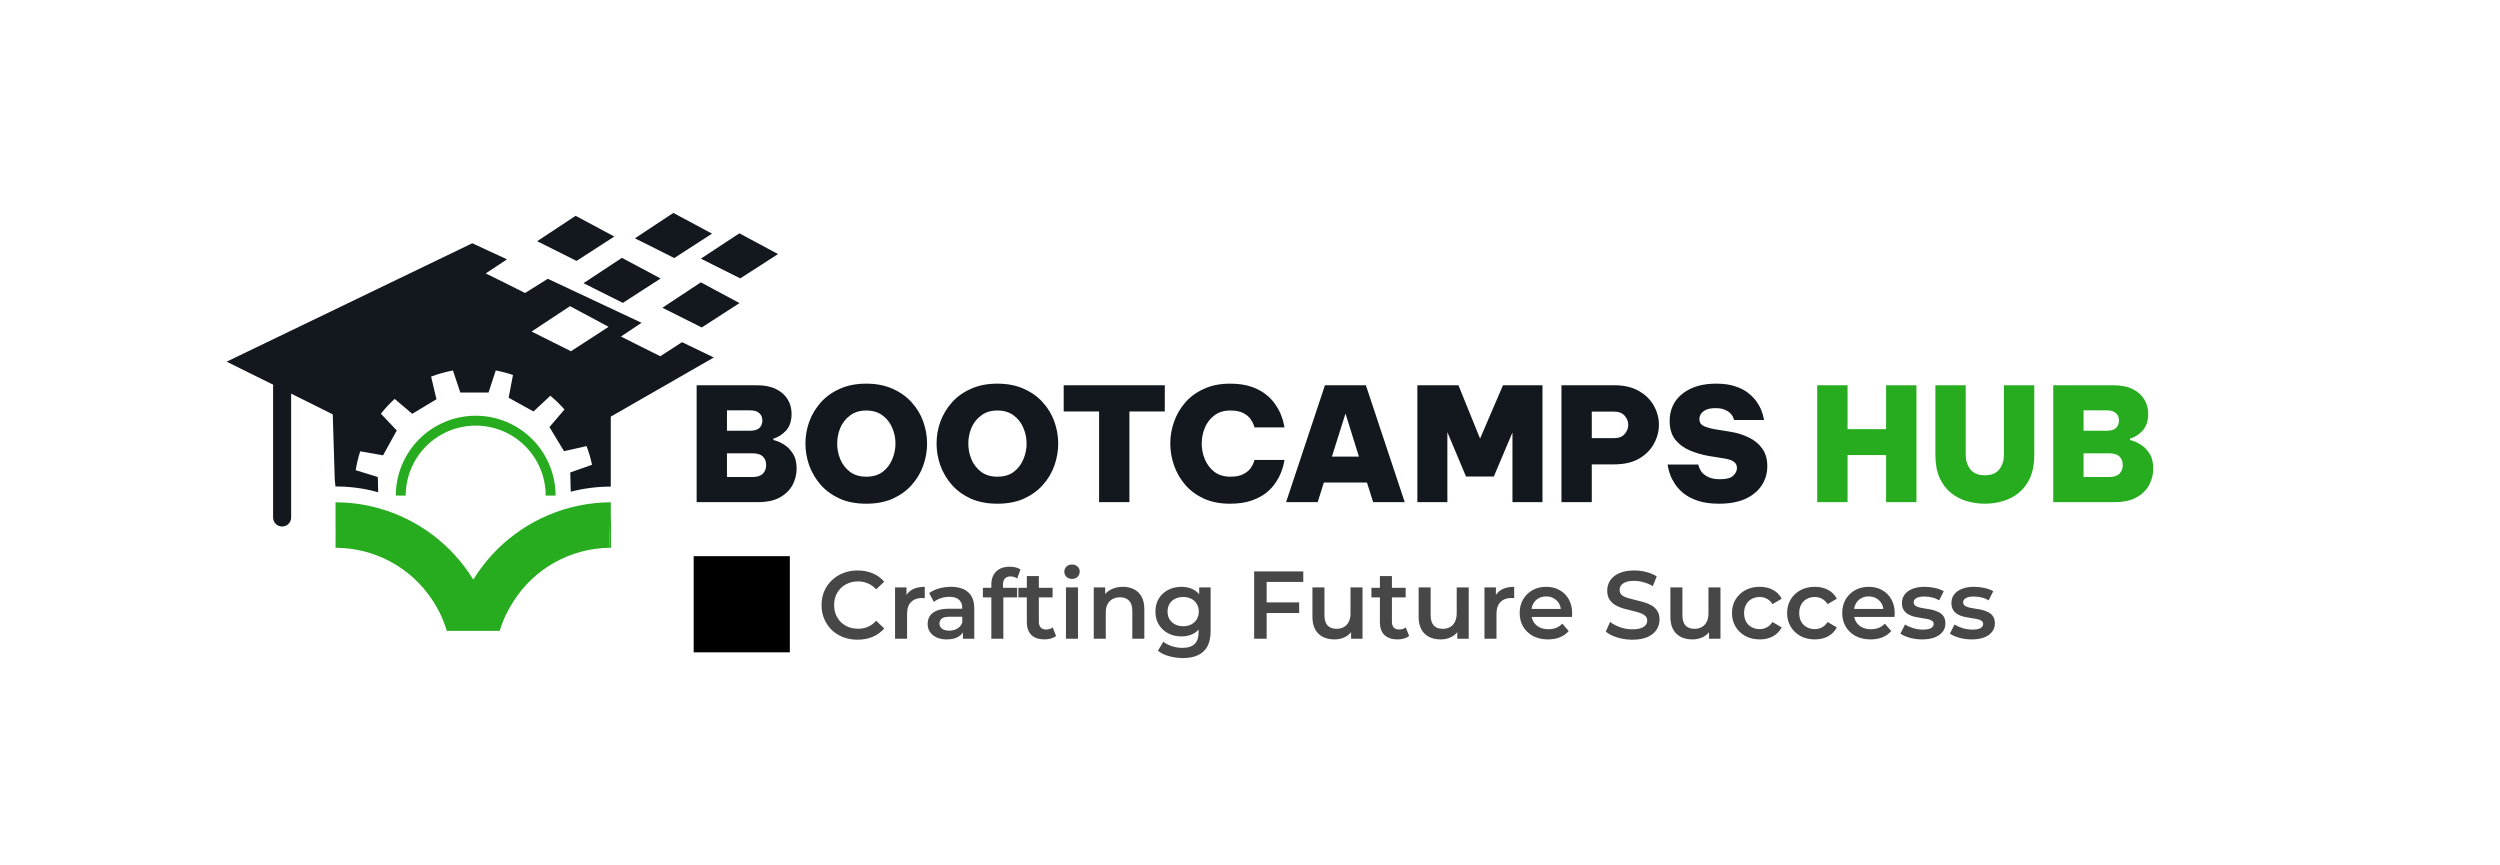 <svg width="364" height="126" viewBox="0 0 364 126" fill="none" xmlns="http://www.w3.org/2000/svg">
<rect width="364" height="126" fill="white"/>
<path d="M99.3 49.82L96.14 51.87L92.14 49.87L90.41 49L93.41 47L79.76 40.59L76.45 42.66L72.45 40.66L70.72 39.81L73.82 37.76L68.76 35.42L33 52.66L41.08 56.66L48.45 60.33L48.74 69.83L48.84 70.83C50.942 70.822 53.035 71.104 55.06 71.67L55.01 69.46L51.79 68.46C51.938 67.528 52.158 66.608 52.45 65.71L55.77 66.3L57.77 62.68L55.46 60.24C56.067 59.467 56.736 58.745 57.46 58.08L60.02 60.25L63.55 58.13L62.77 54.83C63.803 54.443 64.866 54.145 65.95 53.94L67.02 57.15H71.13L72.18 53.94C73.032 54.097 73.871 54.318 74.69 54.6L74.06 57.91L77.67 59.91L80.13 57.62C80.866 58.234 81.554 58.903 82.19 59.62L80 62.18L82.12 65.69L85.4 64.95C85.74 65.834 86.008 66.743 86.2 67.67L83.03 68.79L83.1 71.59C85.004 71.097 86.963 70.849 88.93 70.85V69.85V60.66L103.93 52.05L99.3 49.82ZM87.3 48.44L83.13 51.14L79.13 49.14L77.4 48.27L82.99 44.58L88.61 47.58L87.3 48.44Z" fill="#12181E"/>
<path d="M88.961 73.14V79.76H88.691L88.931 73.14H88.961Z" fill="#27AC1F"/>
<path d="M88.932 73.14L88.692 79.76C85.905 79.804 83.173 80.539 80.742 81.901C78.31 83.262 76.255 85.207 74.762 87.56C73.889 88.885 73.216 90.33 72.762 91.85H65.052C64.557 90.186 63.804 88.611 62.822 87.18C61.287 84.904 59.219 83.038 56.798 81.745C54.377 80.452 51.676 79.77 48.932 79.76L48.852 76.39V73.14C50.95 73.137 53.039 73.42 55.062 73.98C60.832 75.567 65.783 79.288 68.912 84.39C72.107 79.188 77.192 75.425 83.102 73.89C85.005 73.395 86.964 73.143 88.932 73.14Z" fill="#27AC1F"/>
<path d="M48.932 79.76H48.852V76.39L48.932 79.76Z" fill="#27AC1F"/>
<path d="M41.072 76.66C40.724 76.66 40.391 76.522 40.145 76.276C39.9 76.031 39.762 75.698 39.762 75.35V56.25C39.79 55.921 39.941 55.615 40.185 55.392C40.428 55.169 40.746 55.045 41.077 55.045C41.407 55.045 41.725 55.169 41.969 55.392C42.212 55.615 42.363 55.921 42.392 56.25V75.39C42.379 75.731 42.234 76.054 41.988 76.291C41.742 76.528 41.413 76.66 41.072 76.66Z" fill="#12181E"/>
<path d="M96.181 40.55L94.851 41.41L90.691 44.1L86.691 42.1L84.961 41.23L90.551 37.54L96.181 40.55Z" fill="#12181E"/>
<path d="M113.281 36.99L111.951 37.85L107.781 40.53L103.781 38.53L102.051 37.66L107.651 33.97L113.281 36.99Z" fill="#12181E"/>
<path d="M89.441 34.44L88.111 35.3L83.941 37.99L79.941 35.98L78.211 35.12L83.811 31.42L89.441 34.44Z" fill="#12181E"/>
<path d="M103.671 34.02L102.341 34.88L98.171 37.57L94.171 35.56L92.441 34.7L98.041 31L103.671 34.02Z" fill="#12181E"/>
<path d="M107.671 44.13L106.341 44.99L102.171 47.68L98.171 45.67L96.441 44.81L102.041 41.11L107.671 44.13Z" fill="#12181E"/>
<path d="M58.352 72.16C58.352 69.266 59.501 66.492 61.547 64.445C63.593 62.399 66.368 61.25 69.262 61.25C72.155 61.25 74.93 62.399 76.976 64.445C79.022 66.492 80.172 69.266 80.172 72.16" stroke="#27AC1F" stroke-width="1.44" stroke-miterlimit="10"/>
<path d="M101 94.98H115V80.98H101V94.98Z" fill="black"/>
<path d="M124.852 93.14C124.105 93.14 123.41 93.019 122.766 92.776C122.131 92.524 121.576 92.174 121.1 91.726C120.633 91.269 120.269 90.732 120.008 90.116C119.747 89.5 119.616 88.828 119.616 88.1C119.616 87.372 119.747 86.7 120.008 86.084C120.269 85.468 120.638 84.936 121.114 84.488C121.59 84.031 122.145 83.681 122.78 83.438C123.415 83.186 124.11 83.06 124.866 83.06C125.669 83.06 126.401 83.2 127.064 83.48C127.727 83.751 128.287 84.157 128.744 84.698L127.568 85.804C127.213 85.421 126.817 85.137 126.378 84.95C125.939 84.754 125.463 84.656 124.95 84.656C124.437 84.656 123.965 84.74 123.536 84.908C123.116 85.076 122.747 85.314 122.43 85.622C122.122 85.93 121.879 86.294 121.702 86.714C121.534 87.134 121.45 87.596 121.45 88.1C121.45 88.604 121.534 89.066 121.702 89.486C121.879 89.906 122.122 90.27 122.43 90.578C122.747 90.886 123.116 91.124 123.536 91.292C123.965 91.46 124.437 91.544 124.95 91.544C125.463 91.544 125.939 91.451 126.378 91.264C126.817 91.068 127.213 90.774 127.568 90.382L128.744 91.502C128.287 92.034 127.727 92.44 127.064 92.72C126.401 93 125.664 93.14 124.852 93.14ZM130.32 93V85.524H131.986V87.582L131.79 86.98C132.014 86.476 132.364 86.093 132.84 85.832C133.325 85.571 133.927 85.44 134.646 85.44V87.106C134.571 87.087 134.501 87.078 134.436 87.078C134.371 87.069 134.305 87.064 134.24 87.064C133.577 87.064 133.05 87.26 132.658 87.652C132.266 88.035 132.07 88.609 132.07 89.374V93H130.32ZM140.203 93V91.488L140.105 91.166V88.52C140.105 88.007 139.951 87.61 139.643 87.33C139.335 87.041 138.869 86.896 138.243 86.896C137.823 86.896 137.408 86.961 136.997 87.092C136.596 87.223 136.255 87.405 135.975 87.638L135.289 86.364C135.691 86.056 136.167 85.827 136.717 85.678C137.277 85.519 137.856 85.44 138.453 85.44C139.536 85.44 140.371 85.701 140.959 86.224C141.557 86.737 141.855 87.535 141.855 88.618V93H140.203ZM137.851 93.098C137.291 93.098 136.801 93.005 136.381 92.818C135.961 92.622 135.635 92.356 135.401 92.02C135.177 91.675 135.065 91.287 135.065 90.858C135.065 90.438 135.163 90.06 135.359 89.724C135.565 89.388 135.896 89.122 136.353 88.926C136.811 88.73 137.417 88.632 138.173 88.632H140.343V89.794H138.299C137.702 89.794 137.301 89.892 137.095 90.088C136.89 90.275 136.787 90.508 136.787 90.788C136.787 91.105 136.913 91.357 137.165 91.544C137.417 91.731 137.767 91.824 138.215 91.824C138.645 91.824 139.027 91.726 139.363 91.53C139.709 91.334 139.956 91.045 140.105 90.662L140.399 91.712C140.231 92.151 139.928 92.491 139.489 92.734C139.06 92.977 138.514 93.098 137.851 93.098ZM144.339 93V85.104C144.339 84.32 144.568 83.695 145.025 83.228C145.492 82.752 146.154 82.514 147.013 82.514C147.321 82.514 147.61 82.547 147.881 82.612C148.161 82.677 148.394 82.78 148.581 82.92L148.105 84.236C147.974 84.133 147.825 84.059 147.657 84.012C147.489 83.956 147.316 83.928 147.139 83.928C146.775 83.928 146.5 84.031 146.313 84.236C146.126 84.432 146.033 84.731 146.033 85.132V85.972L146.089 86.756V93H144.339ZM143.107 86.98V85.58H148.091V86.98H143.107ZM152.083 93.098C151.262 93.098 150.627 92.888 150.179 92.468C149.731 92.039 149.507 91.409 149.507 90.578V83.872H151.257V90.536C151.257 90.891 151.346 91.166 151.523 91.362C151.71 91.558 151.966 91.656 152.293 91.656C152.685 91.656 153.012 91.553 153.273 91.348L153.763 92.594C153.558 92.762 153.306 92.888 153.007 92.972C152.708 93.056 152.4 93.098 152.083 93.098ZM148.275 86.98V85.58H153.259V86.98H148.275ZM155.203 93V85.524H156.953V93H155.203ZM156.085 84.292C155.758 84.292 155.487 84.189 155.273 83.984C155.067 83.779 154.965 83.531 154.965 83.242C154.965 82.943 155.067 82.696 155.273 82.5C155.487 82.295 155.758 82.192 156.085 82.192C156.411 82.192 156.677 82.29 156.883 82.486C157.097 82.673 157.205 82.911 157.205 83.2C157.205 83.508 157.102 83.769 156.897 83.984C156.691 84.189 156.421 84.292 156.085 84.292ZM163.492 85.44C164.089 85.44 164.621 85.557 165.088 85.79C165.564 86.023 165.937 86.383 166.208 86.868C166.478 87.344 166.614 87.96 166.614 88.716V93H164.864V88.94C164.864 88.277 164.705 87.783 164.388 87.456C164.08 87.129 163.646 86.966 163.086 86.966C162.675 86.966 162.311 87.05 161.994 87.218C161.676 87.386 161.429 87.638 161.252 87.974C161.084 88.301 161 88.716 161 89.22V93H159.25V85.524H160.916V87.54L160.622 86.924C160.883 86.448 161.261 86.084 161.756 85.832C162.26 85.571 162.838 85.44 163.492 85.44ZM172.235 95.814C171.545 95.814 170.868 95.721 170.205 95.534C169.552 95.357 169.015 95.095 168.595 94.75L169.379 93.434C169.706 93.705 170.117 93.919 170.611 94.078C171.115 94.246 171.624 94.33 172.137 94.33C172.959 94.33 173.561 94.139 173.943 93.756C174.326 93.383 174.517 92.818 174.517 92.062V90.732L174.657 89.038L174.601 87.344V85.524H176.267V91.866C176.267 93.219 175.922 94.213 175.231 94.848C174.541 95.492 173.542 95.814 172.235 95.814ZM172.011 92.664C171.302 92.664 170.658 92.515 170.079 92.216C169.51 91.908 169.057 91.483 168.721 90.942C168.395 90.401 168.231 89.766 168.231 89.038C168.231 88.319 168.395 87.689 168.721 87.148C169.057 86.607 169.51 86.187 170.079 85.888C170.658 85.589 171.302 85.44 172.011 85.44C172.646 85.44 173.215 85.566 173.719 85.818C174.223 86.07 174.625 86.462 174.923 86.994C175.231 87.526 175.385 88.207 175.385 89.038C175.385 89.869 175.231 90.555 174.923 91.096C174.625 91.628 174.223 92.025 173.719 92.286C173.215 92.538 172.646 92.664 172.011 92.664ZM172.277 91.18C172.716 91.18 173.108 91.091 173.453 90.914C173.799 90.727 174.065 90.475 174.251 90.158C174.447 89.831 174.545 89.458 174.545 89.038C174.545 88.618 174.447 88.249 174.251 87.932C174.065 87.605 173.799 87.358 173.453 87.19C173.108 87.013 172.716 86.924 172.277 86.924C171.839 86.924 171.442 87.013 171.087 87.19C170.742 87.358 170.471 87.605 170.275 87.932C170.089 88.249 169.995 88.618 169.995 89.038C169.995 89.458 170.089 89.831 170.275 90.158C170.471 90.475 170.742 90.727 171.087 90.914C171.442 91.091 171.839 91.18 172.277 91.18ZM184.271 87.708H189.157V89.248H184.271V87.708ZM184.425 93H182.605V83.2H189.759V84.726H184.425V93ZM194.31 93.098C193.675 93.098 193.115 92.981 192.63 92.748C192.145 92.505 191.767 92.141 191.496 91.656C191.225 91.161 191.09 90.541 191.09 89.794V85.524H192.84V89.556C192.84 90.228 192.989 90.732 193.288 91.068C193.596 91.395 194.03 91.558 194.59 91.558C195.001 91.558 195.355 91.474 195.654 91.306C195.962 91.138 196.2 90.886 196.368 90.55C196.545 90.214 196.634 89.799 196.634 89.304V85.524H198.384V93H196.718V90.984L197.012 91.6C196.76 92.085 196.391 92.459 195.906 92.72C195.421 92.972 194.889 93.098 194.31 93.098ZM203.489 93.098C202.668 93.098 202.033 92.888 201.585 92.468C201.137 92.039 200.913 91.409 200.913 90.578V83.872H202.663V90.536C202.663 90.891 202.752 91.166 202.929 91.362C203.116 91.558 203.373 91.656 203.699 91.656C204.091 91.656 204.418 91.553 204.679 91.348L205.169 92.594C204.964 92.762 204.712 92.888 204.413 92.972C204.115 93.056 203.807 93.098 203.489 93.098ZM199.681 86.98V85.58H204.665V86.98H199.681ZM209.773 93.098C209.138 93.098 208.578 92.981 208.093 92.748C207.608 92.505 207.23 92.141 206.959 91.656C206.688 91.161 206.553 90.541 206.553 89.794V85.524H208.303V89.556C208.303 90.228 208.452 90.732 208.751 91.068C209.059 91.395 209.493 91.558 210.053 91.558C210.464 91.558 210.818 91.474 211.117 91.306C211.425 91.138 211.663 90.886 211.831 90.55C212.008 90.214 212.097 89.799 212.097 89.304V85.524H213.847V93H212.181V90.984L212.475 91.6C212.223 92.085 211.854 92.459 211.369 92.72C210.884 92.972 210.352 93.098 209.773 93.098ZM216.138 93V85.524H217.804V87.582L217.608 86.98C217.832 86.476 218.182 86.093 218.658 85.832C219.144 85.571 219.746 85.44 220.464 85.44V87.106C220.39 87.087 220.32 87.078 220.254 87.078C220.189 87.069 220.124 87.064 220.058 87.064C219.396 87.064 218.868 87.26 218.476 87.652C218.084 88.035 217.888 88.609 217.888 89.374V93H216.138ZM225.394 93.098C224.564 93.098 223.836 92.935 223.21 92.608C222.594 92.272 222.114 91.815 221.768 91.236C221.432 90.657 221.264 89.999 221.264 89.262C221.264 88.515 221.428 87.857 221.754 87.288C222.09 86.709 222.548 86.257 223.126 85.93C223.714 85.603 224.382 85.44 225.128 85.44C225.856 85.44 226.505 85.599 227.074 85.916C227.644 86.233 228.092 86.681 228.418 87.26C228.745 87.839 228.908 88.52 228.908 89.304C228.908 89.379 228.904 89.463 228.894 89.556C228.894 89.649 228.89 89.738 228.88 89.822H222.65V88.66H227.956L227.27 89.024C227.28 88.595 227.191 88.217 227.004 87.89C226.818 87.563 226.561 87.307 226.234 87.12C225.917 86.933 225.548 86.84 225.128 86.84C224.699 86.84 224.321 86.933 223.994 87.12C223.677 87.307 223.425 87.568 223.238 87.904C223.061 88.231 222.972 88.618 222.972 89.066V89.346C222.972 89.794 223.075 90.191 223.28 90.536C223.486 90.881 223.775 91.147 224.148 91.334C224.522 91.521 224.951 91.614 225.436 91.614C225.856 91.614 226.234 91.549 226.57 91.418C226.906 91.287 227.205 91.082 227.466 90.802L228.404 91.88C228.068 92.272 227.644 92.575 227.13 92.79C226.626 92.995 226.048 93.098 225.394 93.098ZM237.665 93.14C236.899 93.14 236.167 93.033 235.467 92.818C234.767 92.594 234.211 92.309 233.801 91.964L234.431 90.55C234.823 90.858 235.308 91.115 235.887 91.32C236.465 91.525 237.058 91.628 237.665 91.628C238.178 91.628 238.593 91.572 238.911 91.46C239.228 91.348 239.461 91.199 239.611 91.012C239.76 90.816 239.835 90.597 239.835 90.354C239.835 90.055 239.727 89.817 239.513 89.64C239.298 89.453 239.018 89.309 238.673 89.206C238.337 89.094 237.959 88.991 237.539 88.898C237.128 88.805 236.713 88.697 236.293 88.576C235.882 88.445 235.504 88.282 235.159 88.086C234.823 87.881 234.547 87.61 234.333 87.274C234.118 86.938 234.011 86.509 234.011 85.986C234.011 85.454 234.151 84.969 234.431 84.53C234.72 84.082 235.154 83.727 235.733 83.466C236.321 83.195 237.063 83.06 237.959 83.06C238.547 83.06 239.13 83.135 239.709 83.284C240.287 83.433 240.791 83.648 241.221 83.928L240.647 85.342C240.208 85.081 239.755 84.889 239.289 84.768C238.822 84.637 238.374 84.572 237.945 84.572C237.441 84.572 237.03 84.633 236.713 84.754C236.405 84.875 236.176 85.034 236.027 85.23C235.887 85.426 235.817 85.65 235.817 85.902C235.817 86.201 235.919 86.443 236.125 86.63C236.339 86.807 236.615 86.947 236.951 87.05C237.296 87.153 237.679 87.255 238.099 87.358C238.519 87.451 238.934 87.559 239.345 87.68C239.765 87.801 240.143 87.96 240.479 88.156C240.824 88.352 241.099 88.618 241.305 88.954C241.519 89.29 241.627 89.715 241.627 90.228C241.627 90.751 241.482 91.236 241.193 91.684C240.913 92.123 240.479 92.477 239.891 92.748C239.303 93.009 238.561 93.14 237.665 93.14ZM246.427 93.098C245.793 93.098 245.233 92.981 244.747 92.748C244.262 92.505 243.884 92.141 243.613 91.656C243.343 91.161 243.207 90.541 243.207 89.794V85.524H244.957V89.556C244.957 90.228 245.107 90.732 245.405 91.068C245.713 91.395 246.147 91.558 246.707 91.558C247.118 91.558 247.473 91.474 247.771 91.306C248.079 91.138 248.317 90.886 248.485 90.55C248.663 90.214 248.751 89.799 248.751 89.304V85.524H250.501V93H248.835V90.984L249.129 91.6C248.877 92.085 248.509 92.459 248.023 92.72C247.538 92.972 247.006 93.098 246.427 93.098ZM256.223 93.098C255.439 93.098 254.739 92.935 254.123 92.608C253.516 92.272 253.04 91.815 252.695 91.236C252.349 90.657 252.177 89.999 252.177 89.262C252.177 88.515 252.349 87.857 252.695 87.288C253.04 86.709 253.516 86.257 254.123 85.93C254.739 85.603 255.439 85.44 256.223 85.44C256.951 85.44 257.59 85.589 258.141 85.888C258.701 86.177 259.125 86.607 259.415 87.176L258.071 87.96C257.847 87.605 257.571 87.344 257.245 87.176C256.927 87.008 256.582 86.924 256.209 86.924C255.779 86.924 255.392 87.017 255.047 87.204C254.701 87.391 254.431 87.661 254.235 88.016C254.039 88.361 253.941 88.777 253.941 89.262C253.941 89.747 254.039 90.167 254.235 90.522C254.431 90.867 254.701 91.133 255.047 91.32C255.392 91.507 255.779 91.6 256.209 91.6C256.582 91.6 256.927 91.516 257.245 91.348C257.571 91.18 257.847 90.919 258.071 90.564L259.415 91.348C259.125 91.908 258.701 92.342 258.141 92.65C257.59 92.949 256.951 93.098 256.223 93.098ZM264.248 93.098C263.464 93.098 262.764 92.935 262.148 92.608C261.541 92.272 261.065 91.815 260.72 91.236C260.375 90.657 260.202 89.999 260.202 89.262C260.202 88.515 260.375 87.857 260.72 87.288C261.065 86.709 261.541 86.257 262.148 85.93C262.764 85.603 263.464 85.44 264.248 85.44C264.976 85.44 265.615 85.589 266.166 85.888C266.726 86.177 267.151 86.607 267.44 87.176L266.096 87.96C265.872 87.605 265.597 87.344 265.27 87.176C264.953 87.008 264.607 86.924 264.234 86.924C263.805 86.924 263.417 87.017 263.072 87.204C262.727 87.391 262.456 87.661 262.26 88.016C262.064 88.361 261.966 88.777 261.966 89.262C261.966 89.747 262.064 90.167 262.26 90.522C262.456 90.867 262.727 91.133 263.072 91.32C263.417 91.507 263.805 91.6 264.234 91.6C264.607 91.6 264.953 91.516 265.27 91.348C265.597 91.18 265.872 90.919 266.096 90.564L267.44 91.348C267.151 91.908 266.726 92.342 266.166 92.65C265.615 92.949 264.976 93.098 264.248 93.098ZM272.357 93.098C271.527 93.098 270.799 92.935 270.173 92.608C269.557 92.272 269.077 91.815 268.731 91.236C268.395 90.657 268.227 89.999 268.227 89.262C268.227 88.515 268.391 87.857 268.717 87.288C269.053 86.709 269.511 86.257 270.089 85.93C270.677 85.603 271.345 85.44 272.091 85.44C272.819 85.44 273.468 85.599 274.037 85.916C274.607 86.233 275.055 86.681 275.381 87.26C275.708 87.839 275.871 88.52 275.871 89.304C275.871 89.379 275.867 89.463 275.857 89.556C275.857 89.649 275.853 89.738 275.843 89.822H269.613V88.66H274.919L274.233 89.024C274.243 88.595 274.154 88.217 273.967 87.89C273.781 87.563 273.524 87.307 273.197 87.12C272.88 86.933 272.511 86.84 272.091 86.84C271.662 86.84 271.284 86.933 270.957 87.12C270.64 87.307 270.388 87.568 270.201 87.904C270.024 88.231 269.935 88.618 269.935 89.066V89.346C269.935 89.794 270.038 90.191 270.243 90.536C270.449 90.881 270.738 91.147 271.111 91.334C271.485 91.521 271.914 91.614 272.399 91.614C272.819 91.614 273.197 91.549 273.533 91.418C273.869 91.287 274.168 91.082 274.429 90.802L275.367 91.88C275.031 92.272 274.607 92.575 274.093 92.79C273.589 92.995 273.011 93.098 272.357 93.098ZM279.862 93.098C279.237 93.098 278.635 93.019 278.056 92.86C277.487 92.692 277.034 92.491 276.698 92.258L277.37 90.928C277.706 91.143 278.108 91.32 278.574 91.46C279.041 91.6 279.508 91.67 279.974 91.67C280.525 91.67 280.922 91.595 281.164 91.446C281.416 91.297 281.542 91.096 281.542 90.844C281.542 90.639 281.458 90.485 281.29 90.382C281.122 90.27 280.903 90.186 280.632 90.13C280.362 90.074 280.058 90.023 279.722 89.976C279.396 89.929 279.064 89.869 278.728 89.794C278.402 89.71 278.103 89.593 277.832 89.444C277.562 89.285 277.342 89.075 277.174 88.814C277.006 88.553 276.922 88.207 276.922 87.778C276.922 87.302 277.058 86.891 277.328 86.546C277.599 86.191 277.977 85.921 278.462 85.734C278.957 85.538 279.54 85.44 280.212 85.44C280.716 85.44 281.225 85.496 281.738 85.608C282.252 85.72 282.676 85.879 283.012 86.084L282.34 87.414C281.986 87.199 281.626 87.055 281.262 86.98C280.908 86.896 280.553 86.854 280.198 86.854C279.666 86.854 279.27 86.933 279.008 87.092C278.756 87.251 278.63 87.451 278.63 87.694C278.63 87.918 278.714 88.086 278.882 88.198C279.05 88.31 279.27 88.399 279.54 88.464C279.811 88.529 280.11 88.585 280.436 88.632C280.772 88.669 281.104 88.73 281.43 88.814C281.757 88.898 282.056 89.015 282.326 89.164C282.606 89.304 282.83 89.505 282.998 89.766C283.166 90.027 283.25 90.368 283.25 90.788C283.25 91.255 283.11 91.661 282.83 92.006C282.56 92.351 282.172 92.622 281.668 92.818C281.164 93.005 280.562 93.098 279.862 93.098ZM287.067 93.098C286.442 93.098 285.84 93.019 285.261 92.86C284.692 92.692 284.239 92.491 283.903 92.258L284.575 90.928C284.911 91.143 285.313 91.32 285.779 91.46C286.246 91.6 286.713 91.67 287.179 91.67C287.73 91.67 288.127 91.595 288.369 91.446C288.621 91.297 288.747 91.096 288.747 90.844C288.747 90.639 288.663 90.485 288.495 90.382C288.327 90.27 288.108 90.186 287.837 90.13C287.567 90.074 287.263 90.023 286.927 89.976C286.601 89.929 286.269 89.869 285.933 89.794C285.607 89.71 285.308 89.593 285.037 89.444C284.767 89.285 284.547 89.075 284.379 88.814C284.211 88.553 284.127 88.207 284.127 87.778C284.127 87.302 284.263 86.891 284.533 86.546C284.804 86.191 285.182 85.921 285.667 85.734C286.162 85.538 286.745 85.44 287.417 85.44C287.921 85.44 288.43 85.496 288.943 85.608C289.457 85.72 289.881 85.879 290.217 86.084L289.545 87.414C289.191 87.199 288.831 87.055 288.467 86.98C288.113 86.896 287.758 86.854 287.403 86.854C286.871 86.854 286.475 86.933 286.213 87.092C285.961 87.251 285.835 87.451 285.835 87.694C285.835 87.918 285.919 88.086 286.087 88.198C286.255 88.31 286.475 88.399 286.745 88.464C287.016 88.529 287.315 88.585 287.641 88.632C287.977 88.669 288.309 88.73 288.635 88.814C288.962 88.898 289.261 89.015 289.531 89.164C289.811 89.304 290.035 89.505 290.203 89.766C290.371 90.027 290.455 90.368 290.455 90.788C290.455 91.255 290.315 91.661 290.035 92.006C289.765 92.351 289.377 92.622 288.873 92.818C288.369 93.005 287.767 93.098 287.067 93.098Z" fill="#474747"/>
<path d="M101.431 73.11V56.09H110.171C111.29 56.09 112.225 56.274 112.977 56.642C113.728 57.01 114.295 57.508 114.679 58.137C115.062 58.766 115.254 59.471 115.254 60.253C115.254 61.28 114.985 62.093 114.449 62.691C113.912 63.274 113.299 63.665 112.609 63.864V64.071C113.053 64.163 113.536 64.362 114.058 64.669C114.594 64.976 115.047 65.42 115.415 66.003C115.798 66.57 115.99 67.314 115.99 68.234C115.99 69.047 115.798 69.829 115.415 70.58C115.031 71.316 114.426 71.922 113.598 72.397C112.785 72.872 111.704 73.11 110.355 73.11H101.431ZM109.251 59.747H105.847V62.714H109.251C109.833 62.714 110.27 62.584 110.562 62.323C110.853 62.047 110.999 61.679 110.999 61.219C110.999 60.774 110.853 60.422 110.562 60.161C110.27 59.885 109.833 59.747 109.251 59.747ZM109.573 66.003H105.847V69.453H109.573C110.247 69.453 110.746 69.292 111.068 68.97C111.39 68.648 111.551 68.226 111.551 67.705C111.551 67.184 111.39 66.77 111.068 66.463C110.746 66.156 110.247 66.003 109.573 66.003ZM126.127 73.34C124.655 73.34 123.367 73.095 122.263 72.604C121.159 72.098 120.239 71.431 119.503 70.603C118.767 69.76 118.207 68.817 117.824 67.774C117.456 66.731 117.272 65.666 117.272 64.577C117.272 63.488 117.456 62.43 117.824 61.403C118.207 60.36 118.767 59.425 119.503 58.597C120.239 57.769 121.159 57.11 122.263 56.619C123.367 56.113 124.655 55.86 126.127 55.86C127.599 55.86 128.887 56.113 129.991 56.619C131.095 57.11 132.015 57.769 132.751 58.597C133.502 59.425 134.062 60.36 134.43 61.403C134.798 62.43 134.982 63.488 134.982 64.577C134.982 65.666 134.798 66.731 134.43 67.774C134.062 68.817 133.502 69.76 132.751 70.603C132.015 71.431 131.095 72.098 129.991 72.604C128.887 73.095 127.599 73.34 126.127 73.34ZM126.127 69.407C127.078 69.407 127.867 69.177 128.496 68.717C129.125 68.242 129.592 67.636 129.899 66.9C130.221 66.149 130.382 65.374 130.382 64.577C130.382 63.78 130.221 63.013 129.899 62.277C129.592 61.541 129.125 60.943 128.496 60.483C127.867 60.008 127.078 59.77 126.127 59.77C125.192 59.77 124.41 60.008 123.781 60.483C123.152 60.943 122.677 61.541 122.355 62.277C122.048 63.013 121.895 63.78 121.895 64.577C121.895 65.374 122.048 66.149 122.355 66.9C122.677 67.636 123.152 68.242 123.781 68.717C124.41 69.177 125.192 69.407 126.127 69.407ZM145.219 73.34C143.747 73.34 142.459 73.095 141.355 72.604C140.251 72.098 139.331 71.431 138.595 70.603C137.859 69.76 137.299 68.817 136.916 67.774C136.548 66.731 136.364 65.666 136.364 64.577C136.364 63.488 136.548 62.43 136.916 61.403C137.299 60.36 137.859 59.425 138.595 58.597C139.331 57.769 140.251 57.11 141.355 56.619C142.459 56.113 143.747 55.86 145.219 55.86C146.691 55.86 147.979 56.113 149.083 56.619C150.187 57.11 151.107 57.769 151.843 58.597C152.594 59.425 153.154 60.36 153.522 61.403C153.89 62.43 154.074 63.488 154.074 64.577C154.074 65.666 153.89 66.731 153.522 67.774C153.154 68.817 152.594 69.76 151.843 70.603C151.107 71.431 150.187 72.098 149.083 72.604C147.979 73.095 146.691 73.34 145.219 73.34ZM145.219 69.407C146.169 69.407 146.959 69.177 147.588 68.717C148.216 68.242 148.684 67.636 148.991 66.9C149.313 66.149 149.474 65.374 149.474 64.577C149.474 63.78 149.313 63.013 148.991 62.277C148.684 61.541 148.216 60.943 147.588 60.483C146.959 60.008 146.169 59.77 145.219 59.77C144.283 59.77 143.501 60.008 142.873 60.483C142.244 60.943 141.769 61.541 141.447 62.277C141.14 63.013 140.987 63.78 140.987 64.577C140.987 65.374 141.14 66.149 141.447 66.9C141.769 67.636 142.244 68.242 142.873 68.717C143.501 69.177 144.283 69.407 145.219 69.407ZM160.026 73.11V59.908H154.874V56.09H169.594V59.908H164.442V73.11H160.026ZM179.086 73.34C177.645 73.34 176.38 73.095 175.291 72.604C174.202 72.098 173.298 71.431 172.577 70.603C171.856 69.76 171.312 68.817 170.944 67.774C170.576 66.731 170.392 65.666 170.392 64.577C170.392 63.488 170.576 62.43 170.944 61.403C171.312 60.36 171.856 59.425 172.577 58.597C173.298 57.769 174.202 57.11 175.291 56.619C176.38 56.113 177.645 55.86 179.086 55.86C180.313 55.86 181.363 56.013 182.237 56.32C183.111 56.627 183.839 57.025 184.422 57.516C185.005 57.991 185.465 58.505 185.802 59.057C186.155 59.594 186.415 60.107 186.584 60.598C186.768 61.073 186.883 61.464 186.929 61.771C186.99 62.078 187.021 62.231 187.021 62.231H182.651C182.651 62.231 182.613 62.108 182.536 61.863C182.459 61.618 182.306 61.334 182.076 61.012C181.846 60.675 181.493 60.383 181.018 60.138C180.543 59.893 179.914 59.77 179.132 59.77C178.212 59.77 177.438 60.008 176.809 60.483C176.196 60.943 175.736 61.541 175.429 62.277C175.122 63.013 174.969 63.78 174.969 64.577C174.969 65.374 175.122 66.141 175.429 66.877C175.736 67.613 176.196 68.219 176.809 68.694C177.438 69.169 178.212 69.407 179.132 69.407C179.914 69.407 180.543 69.284 181.018 69.039C181.493 68.794 181.846 68.51 182.076 68.188C182.306 67.866 182.459 67.582 182.536 67.337C182.613 67.092 182.651 66.969 182.651 66.969H187.021C187.021 66.969 186.99 67.122 186.929 67.429C186.883 67.736 186.768 68.134 186.584 68.625C186.415 69.1 186.155 69.614 185.802 70.166C185.465 70.703 185.005 71.216 184.422 71.707C183.839 72.182 183.111 72.573 182.237 72.88C181.363 73.187 180.313 73.34 179.086 73.34ZM187.255 73.11L192.913 56.09H198.87L204.528 73.11H199.928L199.031 70.258H192.752L191.855 73.11H187.255ZM193.925 66.486H197.858L195.903 60.207L193.925 66.486ZM206.368 73.11V56.09H212.348L215.499 63.864L218.834 56.09H224.584V73.11H220.214V62.967L217.5 69.384H213.452L210.738 62.921V73.11H206.368ZM227.347 73.11V56.09H235.006C236.462 56.09 237.674 56.374 238.64 56.941C239.606 57.493 240.326 58.206 240.802 59.08C241.292 59.954 241.538 60.874 241.538 61.84C241.538 62.806 241.292 63.734 240.802 64.623C240.326 65.497 239.606 66.218 238.64 66.785C237.674 67.337 236.462 67.613 235.006 67.613H231.763V73.11H227.347ZM234.983 59.931H231.763V63.795H234.983C235.688 63.795 236.209 63.596 236.547 63.197C236.899 62.783 237.076 62.338 237.076 61.863C237.076 61.372 236.899 60.928 236.547 60.529C236.209 60.13 235.688 59.931 234.983 59.931ZM250.281 73.34C249.101 73.34 248.089 73.202 247.245 72.926C246.417 72.65 245.727 72.297 245.175 71.868C244.639 71.439 244.209 70.979 243.887 70.488C243.565 69.997 243.328 69.537 243.174 69.108C243.021 68.679 242.921 68.326 242.875 68.05C242.829 67.774 242.806 67.636 242.806 67.636H247.268C247.268 67.636 247.299 67.743 247.36 67.958C247.422 68.173 247.552 68.426 247.751 68.717C247.966 68.993 248.288 69.238 248.717 69.453C249.147 69.668 249.729 69.775 250.465 69.775C251.37 69.775 251.999 69.606 252.351 69.269C252.719 68.916 252.903 68.541 252.903 68.142C252.903 67.774 252.765 67.483 252.489 67.268C252.229 67.038 251.769 66.869 251.109 66.762L248.832 66.394C247.851 66.225 246.923 65.957 246.049 65.589C245.175 65.221 244.462 64.692 243.91 64.002C243.374 63.312 243.105 62.407 243.105 61.288C243.105 60.215 243.374 59.272 243.91 58.459C244.462 57.646 245.244 57.01 246.256 56.55C247.268 56.09 248.472 55.86 249.867 55.86C250.956 55.86 251.884 55.99 252.65 56.251C253.417 56.496 254.053 56.826 254.559 57.24C255.065 57.639 255.472 58.06 255.778 58.505C256.085 58.95 256.315 59.379 256.468 59.793C256.622 60.192 256.721 60.521 256.767 60.782C256.813 61.027 256.836 61.15 256.836 61.15H252.489C252.489 61.15 252.459 61.066 252.397 60.897C252.351 60.713 252.236 60.514 252.052 60.299C251.868 60.069 251.592 59.87 251.224 59.701C250.872 59.517 250.389 59.425 249.775 59.425C249.193 59.425 248.725 59.509 248.372 59.678C248.035 59.847 247.79 60.054 247.636 60.299C247.498 60.544 247.429 60.79 247.429 61.035C247.429 61.48 247.636 61.809 248.05 62.024C248.48 62.223 249.001 62.377 249.614 62.484L252.006 62.875C252.957 63.028 253.831 63.304 254.628 63.703C255.441 64.086 256.093 64.623 256.583 65.313C257.074 65.988 257.319 66.839 257.319 67.866C257.319 68.924 257.043 69.867 256.491 70.695C255.939 71.523 255.142 72.175 254.099 72.65C253.057 73.11 251.784 73.34 250.281 73.34Z" fill="#12181E"/>
<path d="M264.587 73.11V56.09H269.003V62.484H274.615V56.09H279.031V73.11H274.615V66.256H269.003V73.11H264.587ZM288.991 73.34C288.117 73.34 287.251 73.217 286.392 72.972C285.533 72.727 284.759 72.328 284.069 71.776C283.379 71.224 282.827 70.496 282.413 69.591C281.999 68.671 281.792 67.544 281.792 66.21V56.09H286.208V66.21C286.208 67.038 286.43 67.743 286.875 68.326C287.32 68.909 288.025 69.2 288.991 69.2C289.957 69.2 290.662 68.909 291.107 68.326C291.552 67.743 291.774 67.038 291.774 66.21V56.09H296.19V66.21C296.19 67.544 295.983 68.671 295.569 69.591C295.155 70.496 294.603 71.224 293.913 71.776C293.223 72.328 292.449 72.727 291.59 72.972C290.731 73.217 289.865 73.34 288.991 73.34ZM298.952 73.11V56.09H307.692C308.812 56.09 309.747 56.274 310.498 56.642C311.25 57.01 311.817 57.508 312.2 58.137C312.584 58.766 312.775 59.471 312.775 60.253C312.775 61.28 312.507 62.093 311.97 62.691C311.434 63.274 310.82 63.665 310.13 63.864V64.071C310.575 64.163 311.058 64.362 311.579 64.669C312.116 64.976 312.568 65.42 312.936 66.003C313.32 66.57 313.511 67.314 313.511 68.234C313.511 69.047 313.32 69.829 312.936 70.58C312.553 71.316 311.947 71.922 311.119 72.397C310.307 72.872 309.226 73.11 307.876 73.11H298.952ZM306.772 59.747H303.368V62.714H306.772C307.355 62.714 307.792 62.584 308.083 62.323C308.375 62.047 308.52 61.679 308.52 61.219C308.52 60.774 308.375 60.422 308.083 60.161C307.792 59.885 307.355 59.747 306.772 59.747ZM307.094 66.003H303.368V69.453H307.094C307.769 69.453 308.267 69.292 308.589 68.97C308.911 68.648 309.072 68.226 309.072 67.705C309.072 67.184 308.911 66.77 308.589 66.463C308.267 66.156 307.769 66.003 307.094 66.003Z" fill="#27AC1F"/>
</svg>
